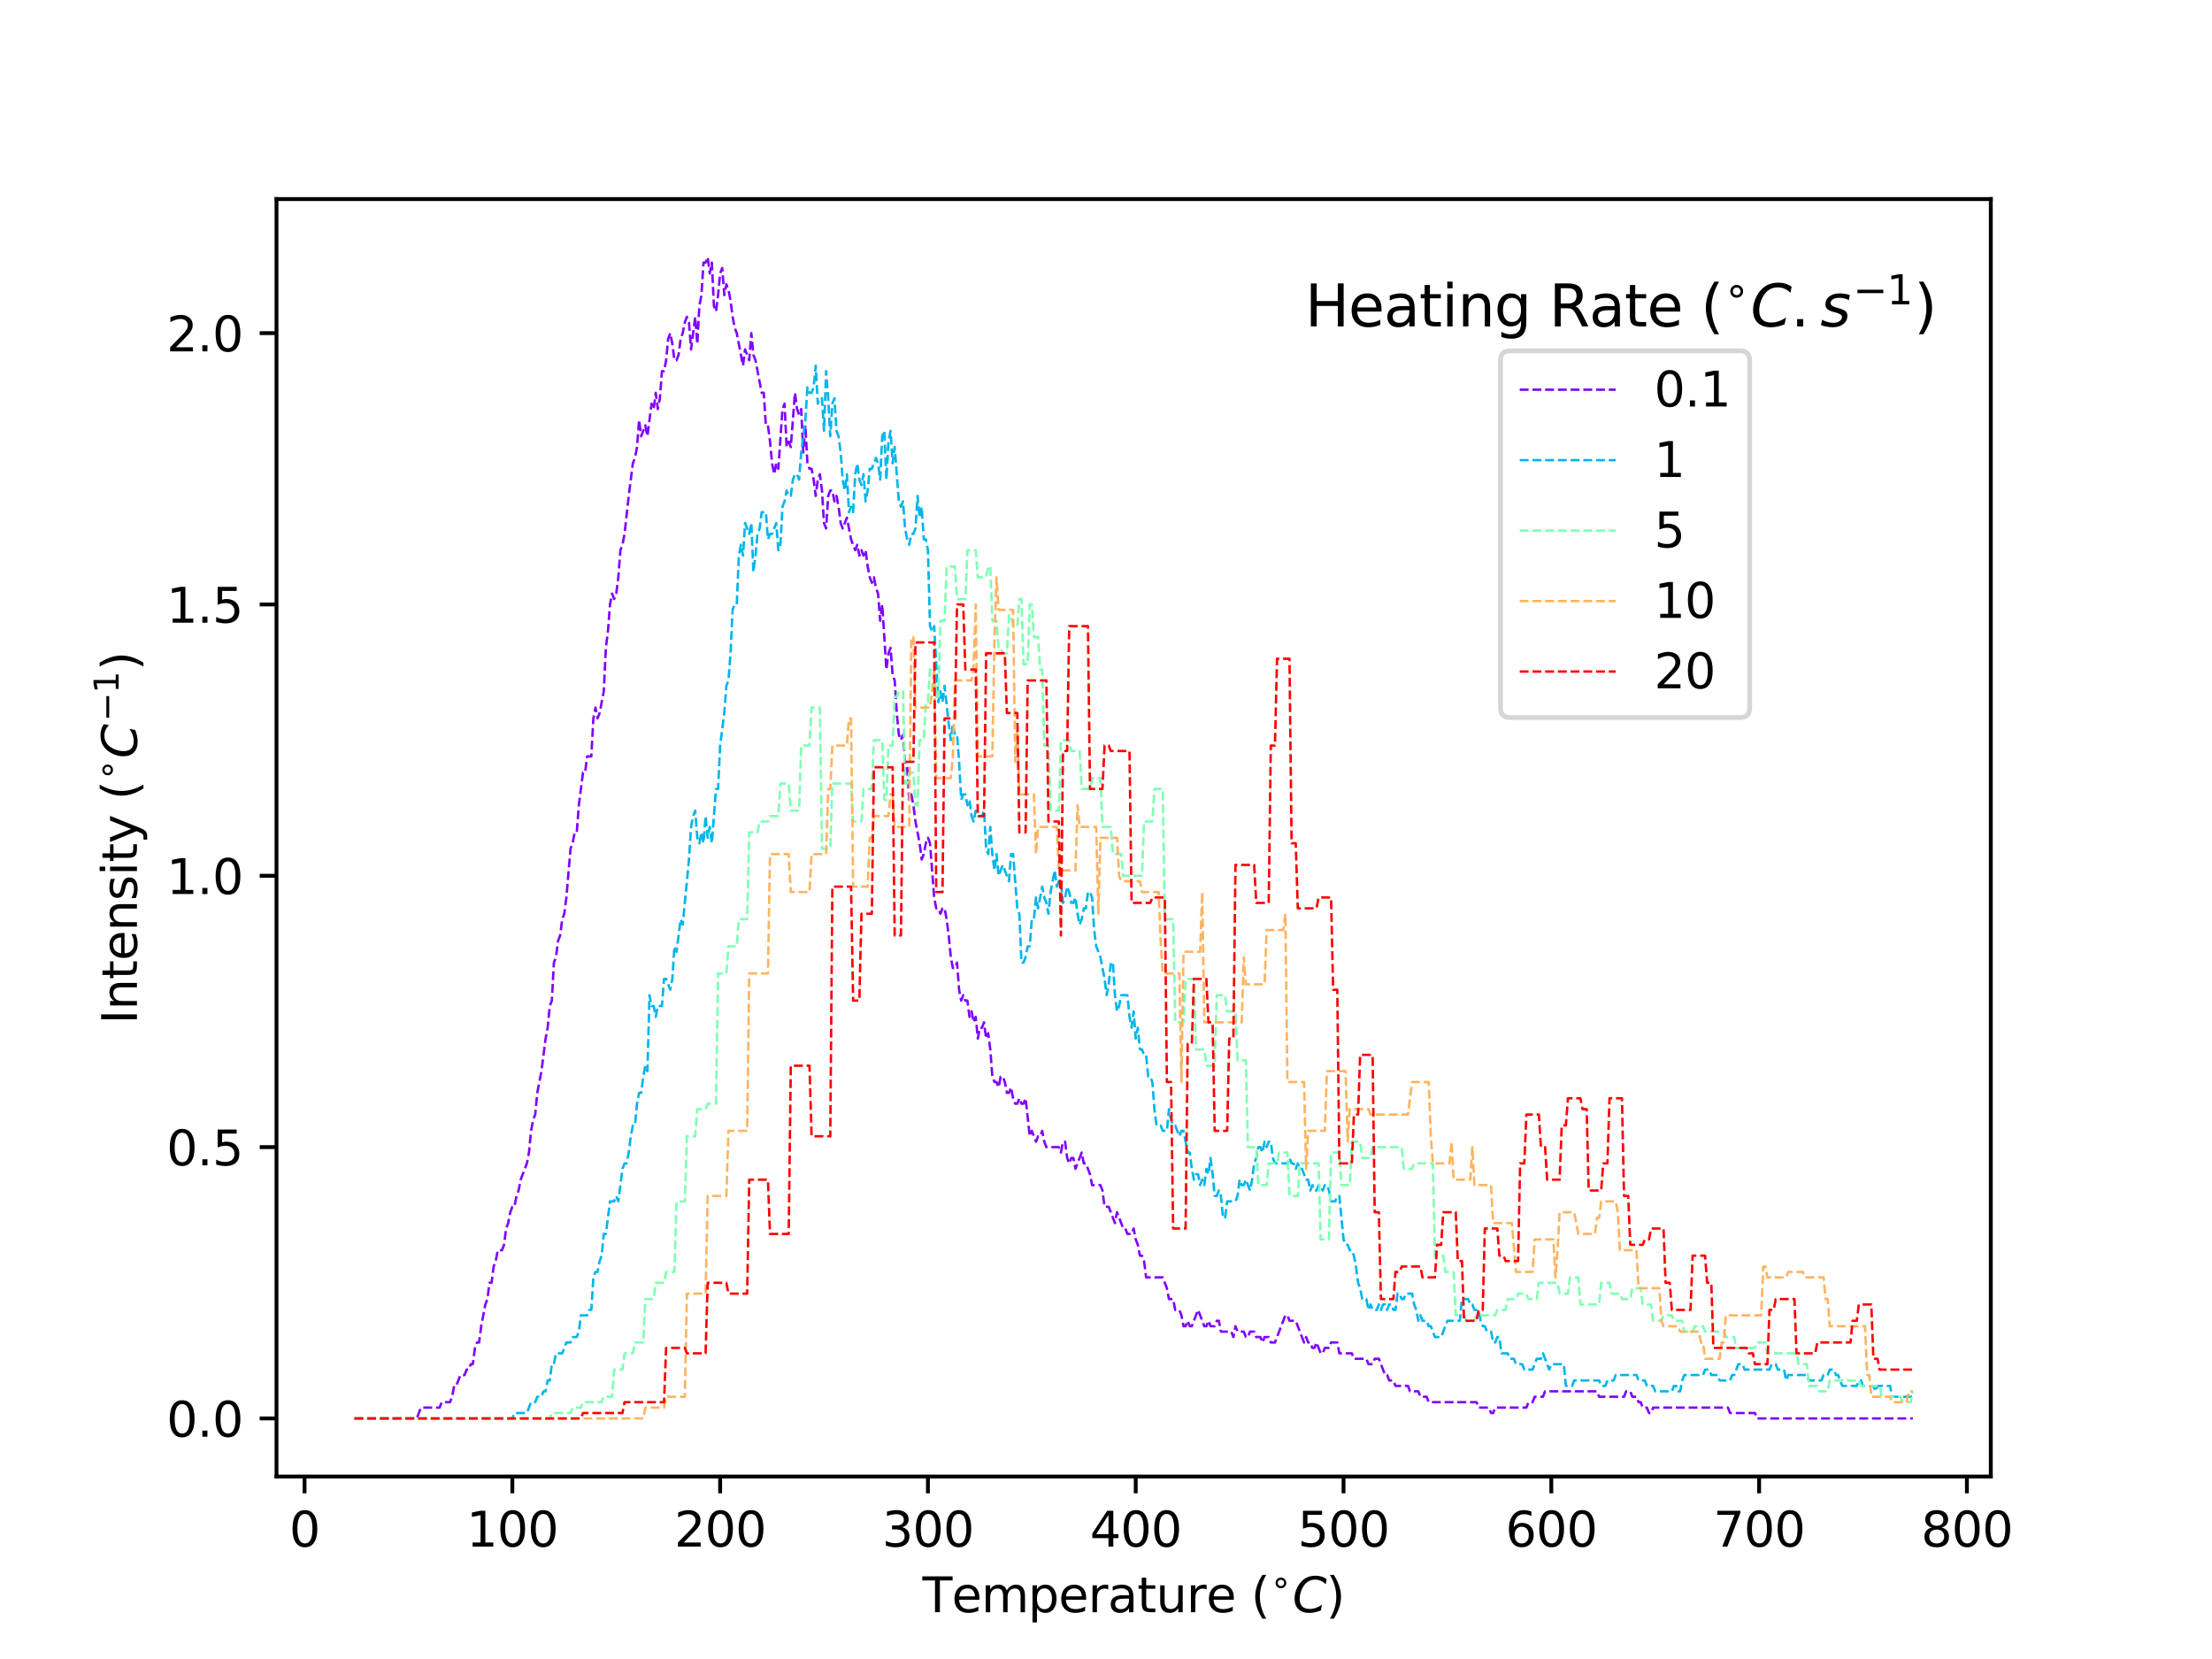 <?xml version="1.0" encoding="utf-8" standalone="no"?>
<!DOCTYPE svg PUBLIC "-//W3C//DTD SVG 1.1//EN"
  "http://www.w3.org/Graphics/SVG/1.1/DTD/svg11.dtd">
<svg xmlns:xlink="http://www.w3.org/1999/xlink" width="460.8pt" height="345.6pt" viewBox="0 0 460.8 345.6" xmlns="http://www.w3.org/2000/svg" version="1.1">
 <defs>
  <style type="text/css">*{stroke-linejoin: round; stroke-linecap: butt}</style>
 </defs>
 <g id="figure_1">
  <g id="patch_1">
   <path d="M 0 345.6 
L 460.8 345.6 
L 460.8 0 
L 0 0 
z
" style="fill: #ffffff"/>
  </g>
  <g id="axes_1">
   <g id="patch_2">
    <path d="M 57.6 307.584 
L 414.72 307.584 
L 414.72 41.472 
L 57.6 41.472 
z
" style="fill: #ffffff"/>
   </g>
   <g id="matplotlib.axis_1">
    <g id="xtick_1">
     <g id="line2d_1">
      <defs>
       <path id="maebf27dfcd" d="M 0 0 
L 0 3.5 
" style="stroke: #000000; stroke-width: 0.8"/>
      </defs>
      <g>
       <use xlink:href="#maebf27dfcd" x="63.444" y="307.584" style="stroke: #000000; stroke-width: 0.8"/>
      </g>
     </g>
     <g id="text_1">
      <!-- 0 -->
      <g transform="translate(60.263 322.182) scale(0.1 -0.1)">
       <defs>
        <path id="DejaVuSans-30" d="M 2034 4250 
Q 1547 4250 1301 3770 
Q 1056 3291 1056 2328 
Q 1056 1369 1301 889 
Q 1547 409 2034 409 
Q 2525 409 2770 889 
Q 3016 1369 3016 2328 
Q 3016 3291 2770 3770 
Q 2525 4250 2034 4250 
z
M 2034 4750 
Q 2819 4750 3233 4129 
Q 3647 3509 3647 2328 
Q 3647 1150 3233 529 
Q 2819 -91 2034 -91 
Q 1250 -91 836 529 
Q 422 1150 422 2328 
Q 422 3509 836 4129 
Q 1250 4750 2034 4750 
z
" transform="scale(0.016)"/>
       </defs>
       <use xlink:href="#DejaVuSans-30"/>
      </g>
     </g>
    </g>
    <g id="xtick_2">
     <g id="line2d_2">
      <g>
       <use xlink:href="#maebf27dfcd" x="106.731" y="307.584" style="stroke: #000000; stroke-width: 0.8"/>
      </g>
     </g>
     <g id="text_2">
      <!-- 100 -->
      <g transform="translate(97.187 322.182) scale(0.1 -0.1)">
       <defs>
        <path id="DejaVuSans-31" d="M 794 531 
L 1825 531 
L 1825 4091 
L 703 3866 
L 703 4441 
L 1819 4666 
L 2450 4666 
L 2450 531 
L 3481 531 
L 3481 0 
L 794 0 
L 794 531 
z
" transform="scale(0.016)"/>
       </defs>
       <use xlink:href="#DejaVuSans-31"/>
       <use xlink:href="#DejaVuSans-30" transform="translate(63.623 0)"/>
       <use xlink:href="#DejaVuSans-30" transform="translate(127.246 0)"/>
      </g>
     </g>
    </g>
    <g id="xtick_3">
     <g id="line2d_3">
      <g>
       <use xlink:href="#maebf27dfcd" x="150.018" y="307.584" style="stroke: #000000; stroke-width: 0.8"/>
      </g>
     </g>
     <g id="text_3">
      <!-- 200 -->
      <g transform="translate(140.475 322.182) scale(0.1 -0.1)">
       <defs>
        <path id="DejaVuSans-32" d="M 1228 531 
L 3431 531 
L 3431 0 
L 469 0 
L 469 531 
Q 828 903 1448 1529 
Q 2069 2156 2228 2338 
Q 2531 2678 2651 2914 
Q 2772 3150 2772 3378 
Q 2772 3750 2511 3984 
Q 2250 4219 1831 4219 
Q 1534 4219 1204 4116 
Q 875 4013 500 3803 
L 500 4441 
Q 881 4594 1212 4672 
Q 1544 4750 1819 4750 
Q 2544 4750 2975 4387 
Q 3406 4025 3406 3419 
Q 3406 3131 3298 2873 
Q 3191 2616 2906 2266 
Q 2828 2175 2409 1742 
Q 1991 1309 1228 531 
z
" transform="scale(0.016)"/>
       </defs>
       <use xlink:href="#DejaVuSans-32"/>
       <use xlink:href="#DejaVuSans-30" transform="translate(63.623 0)"/>
       <use xlink:href="#DejaVuSans-30" transform="translate(127.246 0)"/>
      </g>
     </g>
    </g>
    <g id="xtick_4">
     <g id="line2d_4">
      <g>
       <use xlink:href="#maebf27dfcd" x="193.306" y="307.584" style="stroke: #000000; stroke-width: 0.8"/>
      </g>
     </g>
     <g id="text_4">
      <!-- 300 -->
      <g transform="translate(183.762 322.182) scale(0.1 -0.1)">
       <defs>
        <path id="DejaVuSans-33" d="M 2597 2516 
Q 3050 2419 3304 2112 
Q 3559 1806 3559 1356 
Q 3559 666 3084 287 
Q 2609 -91 1734 -91 
Q 1441 -91 1130 -33 
Q 819 25 488 141 
L 488 750 
Q 750 597 1062 519 
Q 1375 441 1716 441 
Q 2309 441 2620 675 
Q 2931 909 2931 1356 
Q 2931 1769 2642 2001 
Q 2353 2234 1838 2234 
L 1294 2234 
L 1294 2753 
L 1863 2753 
Q 2328 2753 2575 2939 
Q 2822 3125 2822 3475 
Q 2822 3834 2567 4026 
Q 2313 4219 1838 4219 
Q 1578 4219 1281 4162 
Q 984 4106 628 3988 
L 628 4550 
Q 988 4650 1302 4700 
Q 1616 4750 1894 4750 
Q 2613 4750 3031 4423 
Q 3450 4097 3450 3541 
Q 3450 3153 3228 2886 
Q 3006 2619 2597 2516 
z
" transform="scale(0.016)"/>
       </defs>
       <use xlink:href="#DejaVuSans-33"/>
       <use xlink:href="#DejaVuSans-30" transform="translate(63.623 0)"/>
       <use xlink:href="#DejaVuSans-30" transform="translate(127.246 0)"/>
      </g>
     </g>
    </g>
    <g id="xtick_5">
     <g id="line2d_5">
      <g>
       <use xlink:href="#maebf27dfcd" x="236.593" y="307.584" style="stroke: #000000; stroke-width: 0.8"/>
      </g>
     </g>
     <g id="text_5">
      <!-- 400 -->
      <g transform="translate(227.049 322.182) scale(0.1 -0.1)">
       <defs>
        <path id="DejaVuSans-34" d="M 2419 4116 
L 825 1625 
L 2419 1625 
L 2419 4116 
z
M 2253 4666 
L 3047 4666 
L 3047 1625 
L 3713 1625 
L 3713 1100 
L 3047 1100 
L 3047 0 
L 2419 0 
L 2419 1100 
L 313 1100 
L 313 1709 
L 2253 4666 
z
" transform="scale(0.016)"/>
       </defs>
       <use xlink:href="#DejaVuSans-34"/>
       <use xlink:href="#DejaVuSans-30" transform="translate(63.623 0)"/>
       <use xlink:href="#DejaVuSans-30" transform="translate(127.246 0)"/>
      </g>
     </g>
    </g>
    <g id="xtick_6">
     <g id="line2d_6">
      <g>
       <use xlink:href="#maebf27dfcd" x="279.88" y="307.584" style="stroke: #000000; stroke-width: 0.8"/>
      </g>
     </g>
     <g id="text_6">
      <!-- 500 -->
      <g transform="translate(270.336 322.182) scale(0.1 -0.1)">
       <defs>
        <path id="DejaVuSans-35" d="M 691 4666 
L 3169 4666 
L 3169 4134 
L 1269 4134 
L 1269 2991 
Q 1406 3038 1543 3061 
Q 1681 3084 1819 3084 
Q 2600 3084 3056 2656 
Q 3513 2228 3513 1497 
Q 3513 744 3044 326 
Q 2575 -91 1722 -91 
Q 1428 -91 1123 -41 
Q 819 9 494 109 
L 494 744 
Q 775 591 1075 516 
Q 1375 441 1709 441 
Q 2250 441 2565 725 
Q 2881 1009 2881 1497 
Q 2881 1984 2565 2268 
Q 2250 2553 1709 2553 
Q 1456 2553 1204 2497 
Q 953 2441 691 2322 
L 691 4666 
z
" transform="scale(0.016)"/>
       </defs>
       <use xlink:href="#DejaVuSans-35"/>
       <use xlink:href="#DejaVuSans-30" transform="translate(63.623 0)"/>
       <use xlink:href="#DejaVuSans-30" transform="translate(127.246 0)"/>
      </g>
     </g>
    </g>
    <g id="xtick_7">
     <g id="line2d_7">
      <g>
       <use xlink:href="#maebf27dfcd" x="323.167" y="307.584" style="stroke: #000000; stroke-width: 0.8"/>
      </g>
     </g>
     <g id="text_7">
      <!-- 600 -->
      <g transform="translate(313.624 322.182) scale(0.1 -0.1)">
       <defs>
        <path id="DejaVuSans-36" d="M 2113 2584 
Q 1688 2584 1439 2293 
Q 1191 2003 1191 1497 
Q 1191 994 1439 701 
Q 1688 409 2113 409 
Q 2538 409 2786 701 
Q 3034 994 3034 1497 
Q 3034 2003 2786 2293 
Q 2538 2584 2113 2584 
z
M 3366 4563 
L 3366 3988 
Q 3128 4100 2886 4159 
Q 2644 4219 2406 4219 
Q 1781 4219 1451 3797 
Q 1122 3375 1075 2522 
Q 1259 2794 1537 2939 
Q 1816 3084 2150 3084 
Q 2853 3084 3261 2657 
Q 3669 2231 3669 1497 
Q 3669 778 3244 343 
Q 2819 -91 2113 -91 
Q 1303 -91 875 529 
Q 447 1150 447 2328 
Q 447 3434 972 4092 
Q 1497 4750 2381 4750 
Q 2619 4750 2861 4703 
Q 3103 4656 3366 4563 
z
" transform="scale(0.016)"/>
       </defs>
       <use xlink:href="#DejaVuSans-36"/>
       <use xlink:href="#DejaVuSans-30" transform="translate(63.623 0)"/>
       <use xlink:href="#DejaVuSans-30" transform="translate(127.246 0)"/>
      </g>
     </g>
    </g>
    <g id="xtick_8">
     <g id="line2d_8">
      <g>
       <use xlink:href="#maebf27dfcd" x="366.455" y="307.584" style="stroke: #000000; stroke-width: 0.8"/>
      </g>
     </g>
     <g id="text_8">
      <!-- 700 -->
      <g transform="translate(356.911 322.182) scale(0.1 -0.1)">
       <defs>
        <path id="DejaVuSans-37" d="M 525 4666 
L 3525 4666 
L 3525 4397 
L 1831 0 
L 1172 0 
L 2766 4134 
L 525 4134 
L 525 4666 
z
" transform="scale(0.016)"/>
       </defs>
       <use xlink:href="#DejaVuSans-37"/>
       <use xlink:href="#DejaVuSans-30" transform="translate(63.623 0)"/>
       <use xlink:href="#DejaVuSans-30" transform="translate(127.246 0)"/>
      </g>
     </g>
    </g>
    <g id="xtick_9">
     <g id="line2d_9">
      <g>
       <use xlink:href="#maebf27dfcd" x="409.742" y="307.584" style="stroke: #000000; stroke-width: 0.8"/>
      </g>
     </g>
     <g id="text_9">
      <!-- 800 -->
      <g transform="translate(400.198 322.182) scale(0.1 -0.1)">
       <defs>
        <path id="DejaVuSans-38" d="M 2034 2216 
Q 1584 2216 1326 1975 
Q 1069 1734 1069 1313 
Q 1069 891 1326 650 
Q 1584 409 2034 409 
Q 2484 409 2743 651 
Q 3003 894 3003 1313 
Q 3003 1734 2745 1975 
Q 2488 2216 2034 2216 
z
M 1403 2484 
Q 997 2584 770 2862 
Q 544 3141 544 3541 
Q 544 4100 942 4425 
Q 1341 4750 2034 4750 
Q 2731 4750 3128 4425 
Q 3525 4100 3525 3541 
Q 3525 3141 3298 2862 
Q 3072 2584 2669 2484 
Q 3125 2378 3379 2068 
Q 3634 1759 3634 1313 
Q 3634 634 3220 271 
Q 2806 -91 2034 -91 
Q 1263 -91 848 271 
Q 434 634 434 1313 
Q 434 1759 690 2068 
Q 947 2378 1403 2484 
z
M 1172 3481 
Q 1172 3119 1398 2916 
Q 1625 2713 2034 2713 
Q 2441 2713 2670 2916 
Q 2900 3119 2900 3481 
Q 2900 3844 2670 4047 
Q 2441 4250 2034 4250 
Q 1625 4250 1398 4047 
Q 1172 3844 1172 3481 
z
" transform="scale(0.016)"/>
       </defs>
       <use xlink:href="#DejaVuSans-38"/>
       <use xlink:href="#DejaVuSans-30" transform="translate(63.623 0)"/>
       <use xlink:href="#DejaVuSans-30" transform="translate(127.246 0)"/>
      </g>
     </g>
    </g>
    <g id="text_10">
     <!-- Temperature ($^{\circ}C$) -->
     <g transform="translate(192.16 335.862) scale(0.1 -0.1)">
      <defs>
       <path id="DejaVuSans-54" d="M -19 4666 
L 3928 4666 
L 3928 4134 
L 2272 4134 
L 2272 0 
L 1638 0 
L 1638 4134 
L -19 4134 
L -19 4666 
z
" transform="scale(0.016)"/>
       <path id="DejaVuSans-65" d="M 3597 1894 
L 3597 1613 
L 953 1613 
Q 991 1019 1311 708 
Q 1631 397 2203 397 
Q 2534 397 2845 478 
Q 3156 559 3463 722 
L 3463 178 
Q 3153 47 2828 -22 
Q 2503 -91 2169 -91 
Q 1331 -91 842 396 
Q 353 884 353 1716 
Q 353 2575 817 3079 
Q 1281 3584 2069 3584 
Q 2775 3584 3186 3129 
Q 3597 2675 3597 1894 
z
M 3022 2063 
Q 3016 2534 2758 2815 
Q 2500 3097 2075 3097 
Q 1594 3097 1305 2825 
Q 1016 2553 972 2059 
L 3022 2063 
z
" transform="scale(0.016)"/>
       <path id="DejaVuSans-6d" d="M 3328 2828 
Q 3544 3216 3844 3400 
Q 4144 3584 4550 3584 
Q 5097 3584 5394 3201 
Q 5691 2819 5691 2113 
L 5691 0 
L 5113 0 
L 5113 2094 
Q 5113 2597 4934 2840 
Q 4756 3084 4391 3084 
Q 3944 3084 3684 2787 
Q 3425 2491 3425 1978 
L 3425 0 
L 2847 0 
L 2847 2094 
Q 2847 2600 2669 2842 
Q 2491 3084 2119 3084 
Q 1678 3084 1418 2786 
Q 1159 2488 1159 1978 
L 1159 0 
L 581 0 
L 581 3500 
L 1159 3500 
L 1159 2956 
Q 1356 3278 1631 3431 
Q 1906 3584 2284 3584 
Q 2666 3584 2933 3390 
Q 3200 3197 3328 2828 
z
" transform="scale(0.016)"/>
       <path id="DejaVuSans-70" d="M 1159 525 
L 1159 -1331 
L 581 -1331 
L 581 3500 
L 1159 3500 
L 1159 2969 
Q 1341 3281 1617 3432 
Q 1894 3584 2278 3584 
Q 2916 3584 3314 3078 
Q 3713 2572 3713 1747 
Q 3713 922 3314 415 
Q 2916 -91 2278 -91 
Q 1894 -91 1617 61 
Q 1341 213 1159 525 
z
M 3116 1747 
Q 3116 2381 2855 2742 
Q 2594 3103 2138 3103 
Q 1681 3103 1420 2742 
Q 1159 2381 1159 1747 
Q 1159 1113 1420 752 
Q 1681 391 2138 391 
Q 2594 391 2855 752 
Q 3116 1113 3116 1747 
z
" transform="scale(0.016)"/>
       <path id="DejaVuSans-72" d="M 2631 2963 
Q 2534 3019 2420 3045 
Q 2306 3072 2169 3072 
Q 1681 3072 1420 2755 
Q 1159 2438 1159 1844 
L 1159 0 
L 581 0 
L 581 3500 
L 1159 3500 
L 1159 2956 
Q 1341 3275 1631 3429 
Q 1922 3584 2338 3584 
Q 2397 3584 2469 3576 
Q 2541 3569 2628 3553 
L 2631 2963 
z
" transform="scale(0.016)"/>
       <path id="DejaVuSans-61" d="M 2194 1759 
Q 1497 1759 1228 1600 
Q 959 1441 959 1056 
Q 959 750 1161 570 
Q 1363 391 1709 391 
Q 2188 391 2477 730 
Q 2766 1069 2766 1631 
L 2766 1759 
L 2194 1759 
z
M 3341 1997 
L 3341 0 
L 2766 0 
L 2766 531 
Q 2569 213 2275 61 
Q 1981 -91 1556 -91 
Q 1019 -91 701 211 
Q 384 513 384 1019 
Q 384 1609 779 1909 
Q 1175 2209 1959 2209 
L 2766 2209 
L 2766 2266 
Q 2766 2663 2505 2880 
Q 2244 3097 1772 3097 
Q 1472 3097 1187 3025 
Q 903 2953 641 2809 
L 641 3341 
Q 956 3463 1253 3523 
Q 1550 3584 1831 3584 
Q 2591 3584 2966 3190 
Q 3341 2797 3341 1997 
z
" transform="scale(0.016)"/>
       <path id="DejaVuSans-74" d="M 1172 4494 
L 1172 3500 
L 2356 3500 
L 2356 3053 
L 1172 3053 
L 1172 1153 
Q 1172 725 1289 603 
Q 1406 481 1766 481 
L 2356 481 
L 2356 0 
L 1766 0 
Q 1100 0 847 248 
Q 594 497 594 1153 
L 594 3053 
L 172 3053 
L 172 3500 
L 594 3500 
L 594 4494 
L 1172 4494 
z
" transform="scale(0.016)"/>
       <path id="DejaVuSans-75" d="M 544 1381 
L 544 3500 
L 1119 3500 
L 1119 1403 
Q 1119 906 1312 657 
Q 1506 409 1894 409 
Q 2359 409 2629 706 
Q 2900 1003 2900 1516 
L 2900 3500 
L 3475 3500 
L 3475 0 
L 2900 0 
L 2900 538 
Q 2691 219 2414 64 
Q 2138 -91 1772 -91 
Q 1169 -91 856 284 
Q 544 659 544 1381 
z
M 1991 3584 
L 1991 3584 
z
" transform="scale(0.016)"/>
       <path id="DejaVuSans-20" transform="scale(0.016)"/>
       <path id="DejaVuSans-28" d="M 1984 4856 
Q 1566 4138 1362 3434 
Q 1159 2731 1159 2009 
Q 1159 1288 1364 580 
Q 1569 -128 1984 -844 
L 1484 -844 
Q 1016 -109 783 600 
Q 550 1309 550 2009 
Q 550 2706 781 3412 
Q 1013 4119 1484 4856 
L 1984 4856 
z
" transform="scale(0.016)"/>
       <path id="DejaVuSans-2218" d="M 2000 2619 
Q 1750 2619 1578 2445 
Q 1406 2272 1406 2022 
Q 1406 1775 1578 1605 
Q 1750 1435 2000 1435 
Q 2250 1435 2422 1605 
Q 2594 1775 2594 2022 
Q 2594 2269 2420 2444 
Q 2247 2619 2000 2619 
z
M 2000 3022 
Q 2200 3022 2384 2945 
Q 2569 2869 2703 2725 
Q 2847 2585 2919 2406 
Q 2991 2228 2991 2022 
Q 2991 1610 2702 1324 
Q 2413 1038 1994 1038 
Q 1572 1038 1290 1319 
Q 1009 1600 1009 2022 
Q 1009 2441 1296 2731 
Q 1584 3022 2000 3022 
z
" transform="scale(0.016)"/>
       <path id="DejaVuSans-Oblique-43" d="M 4447 4306 
L 4319 3641 
Q 4019 3944 3683 4091 
Q 3347 4238 2956 4238 
Q 2422 4238 2017 3981 
Q 1613 3725 1319 3200 
Q 1131 2863 1032 2486 
Q 934 2109 934 1728 
Q 934 1091 1264 756 
Q 1594 422 2222 422 
Q 2656 422 3056 561 
Q 3456 700 3834 978 
L 3688 231 
Q 3316 72 2936 -9 
Q 2556 -91 2175 -91 
Q 1278 -91 773 396 
Q 269 884 269 1753 
Q 269 2309 461 2846 
Q 653 3384 1013 3828 
Q 1394 4300 1883 4525 
Q 2372 4750 3022 4750 
Q 3422 4750 3780 4639 
Q 4138 4528 4447 4306 
z
" transform="scale(0.016)"/>
       <path id="DejaVuSans-29" d="M 513 4856 
L 1013 4856 
Q 1481 4119 1714 3412 
Q 1947 2706 1947 2009 
Q 1947 1309 1714 600 
Q 1481 -109 1013 -844 
L 513 -844 
Q 928 -128 1133 580 
Q 1338 1288 1338 2009 
Q 1338 2731 1133 3434 
Q 928 4138 513 4856 
z
" transform="scale(0.016)"/>
      </defs>
      <use xlink:href="#DejaVuSans-54" transform="translate(0 0.125)"/>
      <use xlink:href="#DejaVuSans-65" transform="translate(61.084 0.125)"/>
      <use xlink:href="#DejaVuSans-6d" transform="translate(122.607 0.125)"/>
      <use xlink:href="#DejaVuSans-70" transform="translate(220.02 0.125)"/>
      <use xlink:href="#DejaVuSans-65" transform="translate(283.496 0.125)"/>
      <use xlink:href="#DejaVuSans-72" transform="translate(345.02 0.125)"/>
      <use xlink:href="#DejaVuSans-61" transform="translate(386.133 0.125)"/>
      <use xlink:href="#DejaVuSans-74" transform="translate(447.412 0.125)"/>
      <use xlink:href="#DejaVuSans-75" transform="translate(486.621 0.125)"/>
      <use xlink:href="#DejaVuSans-72" transform="translate(550 0.125)"/>
      <use xlink:href="#DejaVuSans-65" transform="translate(591.113 0.125)"/>
      <use xlink:href="#DejaVuSans-20" transform="translate(652.637 0.125)"/>
      <use xlink:href="#DejaVuSans-28" transform="translate(684.424 0.125)"/>
      <use xlink:href="#DejaVuSans-2218" transform="translate(724.395 38.406) scale(0.7)"/>
      <use xlink:href="#DejaVuSans-Oblique-43" transform="translate(770.947 0.125)"/>
      <use xlink:href="#DejaVuSans-29" transform="translate(840.771 0.125)"/>
     </g>
    </g>
   </g>
   <g id="matplotlib.axis_2">
    <g id="ytick_1">
     <g id="line2d_10">
      <defs>
       <path id="m8309821d5f" d="M 0 0 
L -3.5 0 
" style="stroke: #000000; stroke-width: 0.8"/>
      </defs>
      <g>
       <use xlink:href="#m8309821d5f" x="57.6" y="295.488" style="stroke: #000000; stroke-width: 0.8"/>
      </g>
     </g>
     <g id="text_11">
      <!-- 0.0 -->
      <g transform="translate(34.697 299.287) scale(0.1 -0.1)">
       <defs>
        <path id="DejaVuSans-2e" d="M 684 794 
L 1344 794 
L 1344 0 
L 684 0 
L 684 794 
z
" transform="scale(0.016)"/>
       </defs>
       <use xlink:href="#DejaVuSans-30"/>
       <use xlink:href="#DejaVuSans-2e" transform="translate(63.623 0)"/>
       <use xlink:href="#DejaVuSans-30" transform="translate(95.41 0)"/>
      </g>
     </g>
    </g>
    <g id="ytick_2">
     <g id="line2d_11">
      <g>
       <use xlink:href="#m8309821d5f" x="57.6" y="238.965" style="stroke: #000000; stroke-width: 0.8"/>
      </g>
     </g>
     <g id="text_12">
      <!-- 0.5 -->
      <g transform="translate(34.697 242.764) scale(0.1 -0.1)">
       <use xlink:href="#DejaVuSans-30"/>
       <use xlink:href="#DejaVuSans-2e" transform="translate(63.623 0)"/>
       <use xlink:href="#DejaVuSans-35" transform="translate(95.41 0)"/>
      </g>
     </g>
    </g>
    <g id="ytick_3">
     <g id="line2d_12">
      <g>
       <use xlink:href="#m8309821d5f" x="57.6" y="182.441" style="stroke: #000000; stroke-width: 0.8"/>
      </g>
     </g>
     <g id="text_13">
      <!-- 1.0 -->
      <g transform="translate(34.697 186.24) scale(0.1 -0.1)">
       <use xlink:href="#DejaVuSans-31"/>
       <use xlink:href="#DejaVuSans-2e" transform="translate(63.623 0)"/>
       <use xlink:href="#DejaVuSans-30" transform="translate(95.41 0)"/>
      </g>
     </g>
    </g>
    <g id="ytick_4">
     <g id="line2d_13">
      <g>
       <use xlink:href="#m8309821d5f" x="57.6" y="125.918" style="stroke: #000000; stroke-width: 0.8"/>
      </g>
     </g>
     <g id="text_14">
      <!-- 1.5 -->
      <g transform="translate(34.697 129.717) scale(0.1 -0.1)">
       <use xlink:href="#DejaVuSans-31"/>
       <use xlink:href="#DejaVuSans-2e" transform="translate(63.623 0)"/>
       <use xlink:href="#DejaVuSans-35" transform="translate(95.41 0)"/>
      </g>
     </g>
    </g>
    <g id="ytick_5">
     <g id="line2d_14">
      <g>
       <use xlink:href="#m8309821d5f" x="57.6" y="69.395" style="stroke: #000000; stroke-width: 0.8"/>
      </g>
     </g>
     <g id="text_15">
      <!-- 2.0 -->
      <g transform="translate(34.697 73.194) scale(0.1 -0.1)">
       <use xlink:href="#DejaVuSans-32"/>
       <use xlink:href="#DejaVuSans-2e" transform="translate(63.623 0)"/>
       <use xlink:href="#DejaVuSans-30" transform="translate(95.41 0)"/>
      </g>
     </g>
    </g>
    <g id="text_16">
     <!-- Intensity ($^{\circ}C^{-1}$) -->
     <g transform="translate(28.597 213.328) rotate(-90) scale(0.1 -0.1)">
      <defs>
       <path id="DejaVuSans-49" d="M 628 4666 
L 1259 4666 
L 1259 0 
L 628 0 
L 628 4666 
z
" transform="scale(0.016)"/>
       <path id="DejaVuSans-6e" d="M 3513 2113 
L 3513 0 
L 2938 0 
L 2938 2094 
Q 2938 2591 2744 2837 
Q 2550 3084 2163 3084 
Q 1697 3084 1428 2787 
Q 1159 2491 1159 1978 
L 1159 0 
L 581 0 
L 581 3500 
L 1159 3500 
L 1159 2956 
Q 1366 3272 1645 3428 
Q 1925 3584 2291 3584 
Q 2894 3584 3203 3211 
Q 3513 2838 3513 2113 
z
" transform="scale(0.016)"/>
       <path id="DejaVuSans-73" d="M 2834 3397 
L 2834 2853 
Q 2591 2978 2328 3040 
Q 2066 3103 1784 3103 
Q 1356 3103 1142 2972 
Q 928 2841 928 2578 
Q 928 2378 1081 2264 
Q 1234 2150 1697 2047 
L 1894 2003 
Q 2506 1872 2764 1633 
Q 3022 1394 3022 966 
Q 3022 478 2636 193 
Q 2250 -91 1575 -91 
Q 1294 -91 989 -36 
Q 684 19 347 128 
L 347 722 
Q 666 556 975 473 
Q 1284 391 1588 391 
Q 1994 391 2212 530 
Q 2431 669 2431 922 
Q 2431 1156 2273 1281 
Q 2116 1406 1581 1522 
L 1381 1569 
Q 847 1681 609 1914 
Q 372 2147 372 2553 
Q 372 3047 722 3315 
Q 1072 3584 1716 3584 
Q 2034 3584 2315 3537 
Q 2597 3491 2834 3397 
z
" transform="scale(0.016)"/>
       <path id="DejaVuSans-69" d="M 603 3500 
L 1178 3500 
L 1178 0 
L 603 0 
L 603 3500 
z
M 603 4863 
L 1178 4863 
L 1178 4134 
L 603 4134 
L 603 4863 
z
" transform="scale(0.016)"/>
       <path id="DejaVuSans-79" d="M 2059 -325 
Q 1816 -950 1584 -1140 
Q 1353 -1331 966 -1331 
L 506 -1331 
L 506 -850 
L 844 -850 
Q 1081 -850 1212 -737 
Q 1344 -625 1503 -206 
L 1606 56 
L 191 3500 
L 800 3500 
L 1894 763 
L 2988 3500 
L 3597 3500 
L 2059 -325 
z
" transform="scale(0.016)"/>
       <path id="DejaVuSans-2212" d="M 678 2272 
L 4684 2272 
L 4684 1741 
L 678 1741 
L 678 2272 
z
" transform="scale(0.016)"/>
      </defs>
      <use xlink:href="#DejaVuSans-49" transform="translate(0 0.684)"/>
      <use xlink:href="#DejaVuSans-6e" transform="translate(29.492 0.684)"/>
      <use xlink:href="#DejaVuSans-74" transform="translate(92.871 0.684)"/>
      <use xlink:href="#DejaVuSans-65" transform="translate(132.08 0.684)"/>
      <use xlink:href="#DejaVuSans-6e" transform="translate(193.604 0.684)"/>
      <use xlink:href="#DejaVuSans-73" transform="translate(256.982 0.684)"/>
      <use xlink:href="#DejaVuSans-69" transform="translate(309.082 0.684)"/>
      <use xlink:href="#DejaVuSans-74" transform="translate(336.865 0.684)"/>
      <use xlink:href="#DejaVuSans-79" transform="translate(376.074 0.684)"/>
      <use xlink:href="#DejaVuSans-20" transform="translate(435.254 0.684)"/>
      <use xlink:href="#DejaVuSans-28" transform="translate(467.041 0.684)"/>
      <use xlink:href="#DejaVuSans-2218" transform="translate(507.012 38.966) scale(0.7)"/>
      <use xlink:href="#DejaVuSans-Oblique-43" transform="translate(553.564 0.684)"/>
      <use xlink:href="#DejaVuSans-2212" transform="translate(630.589 38.966) scale(0.7)"/>
      <use xlink:href="#DejaVuSans-31" transform="translate(689.242 38.966) scale(0.7)"/>
      <use xlink:href="#DejaVuSans-29" transform="translate(736.512 0.684)"/>
     </g>
    </g>
   </g>
   <g id="line2d_15">
    <path d="M 73.833 295.488 
L 86.819 295.488 
L 87.685 293.227 
L 91.581 293.227 
L 92.013 292.097 
L 93.745 292.097 
L 94.178 290.966 
L 94.611 288.705 
L 95.043 288.705 
L 95.909 286.444 
L 96.775 286.444 
L 97.208 285.314 
L 97.641 285.314 
L 98.074 284.183 
L 98.506 284.183 
L 98.939 280.792 
L 99.372 279.661 
L 99.805 279.661 
L 100.238 276.27 
L 101.104 271.748 
L 101.537 270.618 
L 101.969 267.226 
L 102.402 267.226 
L 102.835 263.835 
L 103.268 262.704 
L 103.701 260.444 
L 104.567 260.444 
L 105 259.313 
L 105.432 255.922 
L 105.865 254.791 
L 106.298 252.53 
L 106.731 251.4 
L 107.164 251.4 
L 107.597 249.139 
L 108.03 248.008 
L 108.463 245.747 
L 109.761 242.356 
L 110.194 240.095 
L 110.627 235.573 
L 111.06 233.312 
L 111.493 232.182 
L 111.926 227.66 
L 112.791 223.138 
L 113.657 216.355 
L 114.09 214.094 
L 114.523 209.572 
L 114.956 208.442 
L 115.389 200.529 
L 115.821 199.398 
L 116.254 196.007 
L 116.687 194.876 
L 117.12 191.485 
L 117.553 190.355 
L 117.986 186.963 
L 118.851 176.789 
L 119.284 175.658 
L 119.717 173.398 
L 120.15 173.398 
L 120.583 167.745 
L 121.449 160.962 
L 121.882 160.962 
L 122.314 157.571 
L 123.18 157.571 
L 123.613 149.658 
L 124.046 147.397 
L 124.479 149.658 
L 124.912 148.527 
L 125.777 144.005 
L 126.21 134.962 
L 126.643 131.57 
L 127.076 125.918 
L 127.509 123.657 
L 127.942 124.787 
L 128.375 123.657 
L 128.808 120.266 
L 129.24 114.613 
L 129.673 113.483 
L 130.106 111.222 
L 130.972 103.309 
L 131.838 96.526 
L 132.271 95.395 
L 132.703 93.134 
L 133.136 87.482 
L 133.569 90.873 
L 134.435 88.612 
L 134.868 90.873 
L 135.734 84.091 
L 136.166 85.221 
L 136.599 81.83 
L 137.032 85.221 
L 137.465 82.96 
L 137.898 77.308 
L 138.331 77.308 
L 138.764 75.047 
L 139.197 70.525 
L 139.629 69.395 
L 140.062 71.655 
L 140.495 75.047 
L 140.928 75.047 
L 141.361 73.916 
L 141.794 70.525 
L 142.227 69.395 
L 142.659 67.134 
L 143.092 66.003 
L 143.525 67.134 
L 143.958 72.786 
L 144.824 66.003 
L 145.257 71.655 
L 145.69 63.742 
L 146.122 61.481 
L 146.555 54.698 
L 146.988 54.698 
L 147.421 53.568 
L 147.854 56.959 
L 148.287 54.698 
L 148.72 63.742 
L 149.153 64.873 
L 149.585 61.481 
L 150.018 56.959 
L 150.451 55.829 
L 150.884 61.481 
L 151.317 59.22 
L 151.75 60.351 
L 152.183 62.612 
L 152.616 66.003 
L 153.048 68.264 
L 153.481 69.395 
L 154.78 76.177 
L 155.213 72.786 
L 156.079 75.047 
L 156.511 69.395 
L 156.944 73.916 
L 157.377 75.047 
L 158.676 81.83 
L 159.109 81.83 
L 159.542 88.612 
L 159.974 88.612 
L 160.407 92.004 
L 160.84 96.526 
L 161.273 98.787 
L 161.706 96.526 
L 162.139 97.656 
L 163.005 85.221 
L 163.437 84.091 
L 163.87 93.134 
L 164.303 92.004 
L 164.736 93.134 
L 165.602 81.83 
L 166.035 85.221 
L 166.467 86.352 
L 166.9 85.221 
L 167.333 94.265 
L 167.766 88.612 
L 168.199 96.526 
L 168.632 97.656 
L 169.065 97.656 
L 169.498 99.917 
L 169.93 103.309 
L 170.363 99.917 
L 170.796 98.787 
L 171.229 102.178 
L 171.662 108.961 
L 172.095 110.091 
L 172.528 103.309 
L 172.961 102.178 
L 173.393 102.178 
L 173.826 104.439 
L 174.259 103.309 
L 174.692 105.569 
L 175.125 108.961 
L 175.558 110.091 
L 176.424 107.83 
L 177.289 112.352 
L 178.155 114.613 
L 178.588 113.483 
L 179.021 115.744 
L 179.454 114.613 
L 179.887 115.744 
L 180.319 114.613 
L 180.752 118.005 
L 181.185 120.266 
L 181.618 121.396 
L 182.051 120.266 
L 182.484 122.527 
L 182.917 123.657 
L 183.35 129.309 
L 183.782 125.918 
L 184.648 139.484 
L 185.081 136.092 
L 185.514 134.962 
L 185.947 140.614 
L 186.38 141.744 
L 186.813 148.527 
L 187.245 153.049 
L 187.678 154.18 
L 188.111 153.049 
L 188.544 158.701 
L 188.977 159.832 
L 189.41 166.615 
L 189.843 165.484 
L 190.275 167.745 
L 190.708 171.137 
L 191.574 175.658 
L 192.007 179.05 
L 192.44 177.919 
L 192.873 175.658 
L 193.306 174.528 
L 193.738 175.658 
L 194.604 186.963 
L 195.037 189.224 
L 195.47 189.224 
L 195.903 190.355 
L 196.336 189.224 
L 196.769 189.224 
L 197.201 191.485 
L 197.634 194.876 
L 198.067 199.398 
L 198.5 201.659 
L 198.933 201.659 
L 199.366 200.529 
L 199.799 206.181 
L 200.232 208.442 
L 200.664 207.312 
L 201.097 208.442 
L 201.53 208.442 
L 201.963 211.833 
L 202.396 210.703 
L 202.829 212.964 
L 203.262 211.833 
L 203.695 216.355 
L 204.127 214.094 
L 204.56 214.094 
L 204.993 212.964 
L 205.426 216.355 
L 205.859 215.225 
L 206.292 218.616 
L 206.725 224.269 
L 207.158 225.399 
L 207.59 225.399 
L 208.023 226.529 
L 208.456 224.269 
L 208.889 224.269 
L 209.322 225.399 
L 209.755 227.66 
L 210.188 227.66 
L 210.621 226.529 
L 211.053 228.79 
L 211.486 229.921 
L 211.919 229.921 
L 212.352 228.79 
L 212.785 229.921 
L 213.218 229.921 
L 213.651 228.79 
L 214.516 236.704 
L 214.949 235.573 
L 215.815 237.834 
L 216.248 236.704 
L 216.681 236.704 
L 217.114 235.573 
L 217.546 237.834 
L 217.979 238.965 
L 220.577 238.965 
L 221.009 240.095 
L 221.442 237.834 
L 221.875 237.834 
L 222.308 241.226 
L 222.741 242.356 
L 223.174 241.226 
L 223.607 241.226 
L 224.04 243.487 
L 225.338 240.095 
L 225.771 242.356 
L 226.204 242.356 
L 227.07 244.617 
L 227.503 246.878 
L 229.234 246.878 
L 229.667 248.008 
L 230.1 251.4 
L 230.966 251.4 
L 232.264 254.791 
L 232.697 252.53 
L 233.996 255.922 
L 234.429 255.922 
L 234.861 257.052 
L 235.727 257.052 
L 236.16 255.922 
L 236.593 258.183 
L 237.026 259.313 
L 237.459 261.574 
L 237.891 261.574 
L 238.324 262.704 
L 238.757 266.096 
L 242.22 266.096 
L 243.086 268.357 
L 243.519 270.618 
L 244.385 270.618 
L 244.817 272.879 
L 245.683 272.879 
L 246.116 274.009 
L 246.549 276.27 
L 246.982 276.27 
L 247.415 275.14 
L 247.848 276.27 
L 248.28 276.27 
L 249.579 272.879 
L 250.878 276.27 
L 251.311 276.27 
L 251.743 275.14 
L 252.176 276.27 
L 253.042 276.27 
L 253.475 275.14 
L 253.908 275.14 
L 254.341 277.401 
L 256.505 277.401 
L 256.938 278.531 
L 257.371 276.27 
L 257.804 277.401 
L 259.102 277.401 
L 259.535 278.531 
L 259.968 278.531 
L 260.401 277.401 
L 261.267 277.401 
L 261.699 278.531 
L 262.565 278.531 
L 262.998 279.661 
L 263.431 278.531 
L 264.297 278.531 
L 264.73 279.661 
L 265.595 279.661 
L 267.76 274.009 
L 268.193 274.009 
L 268.625 275.14 
L 269.924 275.14 
L 271.656 279.661 
L 272.088 278.531 
L 272.521 279.661 
L 272.954 279.661 
L 273.387 280.792 
L 273.82 280.792 
L 274.253 279.661 
L 275.119 281.922 
L 275.551 281.922 
L 275.984 280.792 
L 276.85 280.792 
L 277.283 279.661 
L 278.582 279.661 
L 279.014 281.922 
L 281.612 281.922 
L 282.045 283.053 
L 284.642 283.053 
L 285.075 284.183 
L 285.94 284.183 
L 286.373 283.053 
L 287.239 283.053 
L 288.538 286.444 
L 288.97 286.444 
L 289.403 287.575 
L 290.269 287.575 
L 290.702 288.705 
L 293.299 288.705 
L 293.732 289.836 
L 295.464 289.836 
L 295.896 290.966 
L 297.195 290.966 
L 297.628 292.097 
L 307.584 292.097 
L 308.017 293.227 
L 310.181 293.227 
L 310.614 294.358 
L 311.047 294.358 
L 311.48 293.227 
L 317.973 293.227 
L 318.406 292.097 
L 319.272 292.097 
L 319.704 290.966 
L 321.436 290.966 
L 321.869 289.836 
L 332.691 289.836 
L 333.123 290.966 
L 338.318 290.966 
L 338.751 289.836 
L 339.617 289.836 
L 340.049 290.966 
L 340.915 290.966 
L 341.348 292.097 
L 341.781 292.097 
L 342.214 293.227 
L 343.08 293.227 
L 343.512 294.358 
L 343.945 294.358 
L 344.378 293.227 
L 359.962 293.227 
L 360.394 294.358 
L 365.589 294.358 
L 366.022 295.488 
L 398.487 295.488 
L 398.487 295.488 
" clip-path="url(#paba5eeae5a)" style="fill: none; stroke-dasharray: 1.85,0.8; stroke-dashoffset: 0; stroke: #8000ff; stroke-width: 0.5"/>
   </g>
   <g id="line2d_16">
    <path d="M 73.833 295.488 
L 106.731 295.488 
L 107.164 294.358 
L 109.761 294.358 
L 110.627 292.097 
L 111.493 292.097 
L 111.926 290.966 
L 112.791 290.966 
L 113.224 289.836 
L 113.657 289.836 
L 114.09 287.575 
L 114.523 287.575 
L 114.956 284.183 
L 115.389 284.183 
L 115.821 281.922 
L 117.12 281.922 
L 117.986 279.661 
L 118.851 279.661 
L 119.284 278.531 
L 120.15 278.531 
L 120.583 277.401 
L 121.016 274.009 
L 122.314 274.009 
L 122.747 272.879 
L 123.18 272.879 
L 123.613 266.096 
L 124.046 264.965 
L 124.479 264.965 
L 124.912 262.704 
L 125.345 261.574 
L 125.777 257.052 
L 126.21 257.052 
L 127.076 250.269 
L 127.942 250.269 
L 128.375 249.139 
L 128.808 250.269 
L 129.673 243.487 
L 130.106 242.356 
L 130.539 242.356 
L 130.972 240.095 
L 131.405 236.704 
L 131.838 234.443 
L 132.271 234.443 
L 132.703 229.921 
L 133.136 227.66 
L 133.569 227.66 
L 134.002 224.269 
L 134.435 222.008 
L 134.868 223.138 
L 135.301 207.312 
L 135.734 209.572 
L 136.166 209.572 
L 136.599 211.833 
L 137.032 209.572 
L 137.898 209.572 
L 138.331 203.92 
L 138.764 203.92 
L 139.629 206.181 
L 140.062 203.92 
L 140.495 197.137 
L 140.928 198.268 
L 141.794 191.485 
L 142.227 192.615 
L 143.525 179.05 
L 143.958 172.267 
L 144.391 170.006 
L 144.824 168.876 
L 145.257 174.528 
L 145.69 175.658 
L 146.122 173.398 
L 146.555 175.658 
L 146.988 170.006 
L 147.421 174.528 
L 147.854 172.267 
L 148.287 175.658 
L 149.153 164.354 
L 149.585 164.354 
L 150.018 155.31 
L 150.884 148.527 
L 151.317 142.875 
L 151.75 141.744 
L 152.183 136.092 
L 152.616 127.048 
L 153.048 125.918 
L 153.481 125.918 
L 153.914 115.744 
L 154.347 113.483 
L 154.78 115.744 
L 155.213 108.961 
L 156.079 111.222 
L 156.511 108.961 
L 156.944 119.135 
L 157.377 115.744 
L 157.81 111.222 
L 158.243 110.091 
L 158.676 106.7 
L 159.542 106.7 
L 159.974 112.352 
L 160.407 111.222 
L 160.84 111.222 
L 161.706 108.961 
L 162.139 114.613 
L 162.572 113.483 
L 163.005 105.569 
L 163.437 104.439 
L 163.87 102.178 
L 164.303 103.309 
L 164.736 103.309 
L 165.169 99.917 
L 165.602 98.787 
L 166.035 98.787 
L 166.467 99.917 
L 166.9 94.265 
L 167.766 87.482 
L 168.199 80.699 
L 168.632 81.83 
L 169.065 81.83 
L 169.498 80.699 
L 169.93 76.177 
L 170.363 84.091 
L 170.796 82.96 
L 171.229 82.96 
L 171.662 89.743 
L 172.095 77.308 
L 172.528 82.96 
L 172.961 90.873 
L 173.393 84.091 
L 173.826 82.96 
L 174.259 89.743 
L 174.692 90.873 
L 175.125 94.265 
L 175.558 99.917 
L 175.991 102.178 
L 176.424 98.787 
L 176.856 106.7 
L 177.289 105.569 
L 177.722 106.7 
L 178.155 98.787 
L 178.588 96.526 
L 179.021 99.917 
L 179.454 101.048 
L 179.887 98.787 
L 180.319 104.439 
L 180.752 102.178 
L 181.185 97.656 
L 181.618 97.656 
L 182.484 95.395 
L 182.917 96.526 
L 183.35 99.917 
L 183.782 90.873 
L 184.215 89.743 
L 184.648 99.917 
L 185.081 92.004 
L 185.514 89.743 
L 185.947 96.526 
L 186.38 93.134 
L 187.245 104.439 
L 187.678 105.569 
L 188.111 104.439 
L 188.544 110.091 
L 188.977 112.352 
L 189.41 113.483 
L 189.843 111.222 
L 190.275 111.222 
L 190.708 110.091 
L 191.141 103.309 
L 191.574 107.83 
L 192.007 105.569 
L 192.44 112.352 
L 192.873 112.352 
L 193.306 114.613 
L 193.738 130.44 
L 194.171 131.57 
L 194.604 130.44 
L 195.47 146.266 
L 195.903 144.005 
L 196.336 146.266 
L 196.769 142.875 
L 197.634 150.788 
L 198.067 154.18 
L 198.5 150.788 
L 198.933 153.049 
L 199.366 153.049 
L 199.799 158.701 
L 200.232 166.615 
L 200.664 165.484 
L 201.097 165.484 
L 201.53 167.745 
L 201.963 166.615 
L 202.396 170.006 
L 202.829 171.137 
L 203.262 168.876 
L 203.695 170.006 
L 204.56 170.006 
L 204.993 168.876 
L 205.426 176.789 
L 205.859 177.919 
L 206.292 172.267 
L 206.725 177.919 
L 207.158 181.311 
L 207.59 177.919 
L 208.023 182.441 
L 208.889 180.18 
L 210.188 183.572 
L 210.621 177.919 
L 211.053 177.919 
L 211.919 189.224 
L 212.352 190.355 
L 212.785 200.529 
L 213.218 200.529 
L 213.651 199.398 
L 214.083 197.137 
L 214.516 197.137 
L 214.949 191.485 
L 215.382 191.485 
L 215.815 186.963 
L 216.248 189.224 
L 217.114 184.702 
L 217.546 186.963 
L 217.979 188.094 
L 218.412 190.355 
L 218.845 185.833 
L 219.711 181.311 
L 220.144 184.702 
L 220.577 183.572 
L 221.009 183.572 
L 221.442 188.094 
L 221.875 186.963 
L 222.308 184.702 
L 222.741 185.833 
L 223.174 188.094 
L 223.607 188.094 
L 224.04 186.963 
L 224.472 190.355 
L 224.905 192.615 
L 225.338 191.485 
L 225.771 189.224 
L 226.204 189.224 
L 226.637 185.833 
L 227.07 185.833 
L 227.503 186.963 
L 227.935 193.746 
L 228.368 197.137 
L 229.234 199.398 
L 230.1 203.92 
L 230.533 207.312 
L 230.966 205.051 
L 231.398 200.529 
L 231.831 200.529 
L 232.264 207.312 
L 232.697 210.703 
L 233.13 209.572 
L 233.563 207.312 
L 234.861 207.312 
L 235.294 211.833 
L 235.727 214.094 
L 236.16 210.703 
L 236.593 216.355 
L 237.026 214.094 
L 237.459 218.616 
L 237.891 218.616 
L 238.324 219.747 
L 238.757 219.747 
L 239.19 224.269 
L 239.623 224.269 
L 240.056 225.399 
L 240.489 231.051 
L 240.922 234.443 
L 241.787 234.443 
L 242.22 235.573 
L 243.086 235.573 
L 243.519 231.051 
L 243.952 233.312 
L 244.385 234.443 
L 244.817 234.443 
L 245.683 236.704 
L 246.116 235.573 
L 246.549 235.573 
L 247.415 240.095 
L 247.848 240.095 
L 248.28 243.487 
L 248.713 245.747 
L 249.146 244.617 
L 249.579 244.617 
L 250.012 246.878 
L 250.445 245.747 
L 250.878 246.878 
L 251.311 243.487 
L 251.743 244.617 
L 252.176 241.226 
L 252.609 244.617 
L 253.042 249.139 
L 253.475 249.139 
L 253.908 248.008 
L 254.341 249.139 
L 254.774 253.661 
L 255.206 253.661 
L 255.639 250.269 
L 257.371 250.269 
L 257.804 249.139 
L 258.237 245.747 
L 258.669 246.878 
L 259.102 246.878 
L 259.535 245.747 
L 260.401 248.008 
L 260.834 245.747 
L 261.267 242.356 
L 261.699 241.226 
L 262.132 238.965 
L 262.565 238.965 
L 262.998 240.095 
L 263.431 237.834 
L 263.864 238.965 
L 264.297 237.834 
L 264.73 237.834 
L 265.162 241.226 
L 265.595 242.356 
L 268.193 242.356 
L 268.625 241.226 
L 269.058 242.356 
L 269.491 242.356 
L 269.924 243.487 
L 270.357 242.356 
L 270.79 243.487 
L 271.223 243.487 
L 272.088 245.747 
L 272.521 245.747 
L 272.954 248.008 
L 273.387 246.878 
L 273.82 248.008 
L 274.253 248.008 
L 274.686 246.878 
L 275.119 246.878 
L 275.551 248.008 
L 275.984 246.878 
L 276.417 246.878 
L 276.85 248.008 
L 277.283 250.269 
L 278.149 250.269 
L 278.582 249.139 
L 279.014 249.139 
L 279.88 258.183 
L 280.313 259.313 
L 280.746 259.313 
L 281.179 260.444 
L 281.612 260.444 
L 282.045 261.574 
L 282.477 263.835 
L 282.91 267.226 
L 283.343 268.357 
L 283.776 270.618 
L 284.642 270.618 
L 285.075 272.879 
L 285.507 271.748 
L 285.94 272.879 
L 286.806 272.879 
L 287.239 271.748 
L 287.672 272.879 
L 288.105 271.748 
L 288.538 271.748 
L 288.97 272.879 
L 289.403 271.748 
L 289.836 271.748 
L 290.269 272.879 
L 290.702 272.879 
L 291.135 269.487 
L 291.568 269.487 
L 292.001 270.618 
L 292.433 270.618 
L 292.866 269.487 
L 294.165 269.487 
L 294.598 271.748 
L 295.031 272.879 
L 295.464 275.14 
L 295.896 274.009 
L 296.329 275.14 
L 297.195 275.14 
L 297.628 276.27 
L 298.061 276.27 
L 298.927 278.531 
L 300.225 278.531 
L 301.524 275.14 
L 304.121 275.14 
L 304.554 270.618 
L 305.853 270.618 
L 306.285 271.748 
L 306.718 271.748 
L 307.151 272.879 
L 308.017 272.879 
L 308.45 275.14 
L 308.883 276.27 
L 309.315 276.27 
L 309.748 277.401 
L 310.614 277.401 
L 311.047 279.661 
L 311.48 279.661 
L 311.913 278.531 
L 312.346 278.531 
L 312.778 281.922 
L 314.077 281.922 
L 314.51 283.053 
L 315.376 283.053 
L 315.809 284.183 
L 317.107 284.183 
L 317.54 285.314 
L 319.272 285.314 
L 320.137 283.053 
L 321.003 283.053 
L 321.436 281.922 
L 322.735 285.314 
L 323.167 284.183 
L 325.765 284.183 
L 326.198 288.705 
L 327.496 288.705 
L 327.929 287.575 
L 333.123 287.575 
L 333.556 288.705 
L 334.422 288.705 
L 334.855 287.575 
L 336.154 287.575 
L 336.586 286.444 
L 340.915 286.444 
L 341.348 287.575 
L 342.647 287.575 
L 343.08 288.705 
L 344.378 288.705 
L 344.811 289.836 
L 348.274 289.836 
L 348.707 288.705 
L 349.14 288.705 
L 349.573 289.836 
L 350.006 289.836 
L 350.438 287.575 
L 350.871 286.444 
L 354.767 286.444 
L 355.2 285.314 
L 356.066 285.314 
L 356.499 286.444 
L 357.797 286.444 
L 358.23 287.575 
L 360.394 287.575 
L 360.827 286.444 
L 361.26 286.444 
L 362.126 284.183 
L 362.992 284.183 
L 363.425 285.314 
L 368.619 285.314 
L 369.052 284.183 
L 369.918 284.183 
L 370.351 285.314 
L 371.649 285.314 
L 372.082 287.575 
L 372.515 286.444 
L 376.411 286.444 
L 376.844 287.575 
L 379.441 287.575 
L 379.874 286.444 
L 380.739 286.444 
L 381.172 285.314 
L 382.038 285.314 
L 382.471 286.444 
L 382.904 286.444 
L 383.77 288.705 
L 386.8 288.705 
L 387.233 287.575 
L 387.665 287.575 
L 388.098 288.705 
L 390.263 288.705 
L 390.696 289.836 
L 391.128 288.705 
L 393.726 288.705 
L 394.159 290.966 
L 398.487 290.966 
L 398.487 290.966 
" clip-path="url(#paba5eeae5a)" style="fill: none; stroke-dasharray: 1.85,0.8; stroke-dashoffset: 0; stroke: #00b5eb; stroke-width: 0.5"/>
   </g>
   <g id="line2d_17">
    <path d="M 73.833 295.488 
L 114.523 295.488 
L 114.956 294.358 
L 118.851 294.358 
L 119.284 293.227 
L 121.016 293.227 
L 121.449 292.097 
L 125.345 292.097 
L 125.777 290.966 
L 127.509 290.966 
L 127.942 285.314 
L 129.673 285.314 
L 130.106 281.922 
L 131.838 281.922 
L 132.271 279.661 
L 134.002 279.661 
L 134.435 270.618 
L 136.166 270.618 
L 136.599 267.226 
L 138.331 267.226 
L 138.764 264.965 
L 140.495 264.965 
L 140.928 250.269 
L 142.659 250.269 
L 143.092 236.704 
L 144.824 236.704 
L 145.257 231.051 
L 146.988 231.051 
L 147.421 229.921 
L 149.153 229.921 
L 149.585 202.79 
L 151.317 202.79 
L 151.75 197.137 
L 153.481 197.137 
L 153.914 191.485 
L 155.646 191.485 
L 156.079 173.398 
L 157.81 173.398 
L 158.243 171.137 
L 159.974 171.137 
L 160.407 170.006 
L 162.139 170.006 
L 162.572 163.223 
L 164.303 163.223 
L 164.736 168.876 
L 166.467 168.876 
L 166.9 155.31 
L 168.632 155.31 
L 169.065 147.397 
L 170.796 147.397 
L 171.229 176.789 
L 172.961 176.789 
L 173.393 163.223 
L 177.289 163.223 
L 177.722 171.137 
L 179.454 171.137 
L 179.887 164.354 
L 181.618 164.354 
L 182.051 154.18 
L 183.782 154.18 
L 184.215 166.615 
L 184.648 166.615 
L 185.081 155.31 
L 185.947 155.31 
L 186.38 145.136 
L 186.813 145.136 
L 187.245 144.005 
L 188.111 144.005 
L 188.544 163.223 
L 188.977 163.223 
L 189.41 160.962 
L 190.275 160.962 
L 190.708 167.745 
L 191.141 167.745 
L 191.574 154.18 
L 192.44 154.18 
L 192.873 146.266 
L 193.306 146.266 
L 193.738 139.484 
L 194.604 139.484 
L 195.037 145.136 
L 195.47 145.136 
L 195.903 129.309 
L 196.769 129.309 
L 197.201 118.005 
L 198.933 118.005 
L 199.366 124.787 
L 201.097 124.787 
L 201.53 114.613 
L 203.262 114.613 
L 203.695 120.266 
L 205.426 120.266 
L 205.859 118.005 
L 206.292 118.005 
L 206.725 129.309 
L 207.59 129.309 
L 208.023 134.962 
L 208.456 134.962 
L 208.889 136.092 
L 209.755 136.092 
L 210.188 128.179 
L 210.621 128.179 
L 211.053 130.44 
L 211.919 130.44 
L 212.352 124.787 
L 212.785 124.787 
L 213.218 138.353 
L 214.083 138.353 
L 214.516 125.918 
L 214.949 125.918 
L 215.382 132.701 
L 216.248 132.701 
L 216.681 139.484 
L 217.114 139.484 
L 217.546 155.31 
L 218.412 155.31 
L 218.845 168.876 
L 220.577 168.876 
L 221.009 154.18 
L 222.741 154.18 
L 223.174 156.441 
L 224.905 156.441 
L 225.338 164.354 
L 227.07 164.354 
L 227.503 162.093 
L 229.234 162.093 
L 229.667 172.267 
L 231.398 172.267 
L 231.831 177.919 
L 233.563 177.919 
L 233.996 182.441 
L 237.891 182.441 
L 238.324 171.137 
L 240.056 171.137 
L 240.489 164.354 
L 242.22 164.354 
L 242.653 191.485 
L 244.385 191.485 
L 244.817 212.964 
L 246.549 212.964 
L 246.982 203.92 
L 248.713 203.92 
L 249.146 218.616 
L 250.878 218.616 
L 251.311 222.008 
L 253.042 222.008 
L 253.475 207.312 
L 255.206 207.312 
L 255.639 210.703 
L 257.371 210.703 
L 257.804 220.877 
L 259.535 220.877 
L 259.968 238.965 
L 261.699 238.965 
L 262.132 246.878 
L 263.864 246.878 
L 264.297 242.356 
L 266.028 242.356 
L 266.461 240.095 
L 268.193 240.095 
L 268.625 249.139 
L 270.357 249.139 
L 270.79 242.356 
L 274.686 242.356 
L 275.119 258.183 
L 276.85 258.183 
L 277.283 240.095 
L 279.014 240.095 
L 279.447 246.878 
L 281.179 246.878 
L 281.612 237.834 
L 283.343 237.834 
L 283.776 241.226 
L 285.507 241.226 
L 285.94 238.965 
L 292.001 238.965 
L 292.433 243.487 
L 294.165 243.487 
L 294.598 242.356 
L 298.494 242.356 
L 298.927 261.574 
L 300.658 261.574 
L 301.091 264.965 
L 302.822 264.965 
L 303.255 274.009 
L 304.987 274.009 
L 305.42 275.14 
L 307.151 275.14 
L 307.584 274.009 
L 311.48 274.009 
L 311.913 272.879 
L 313.644 272.879 
L 314.077 270.618 
L 315.809 270.618 
L 316.241 269.487 
L 317.973 269.487 
L 318.406 270.618 
L 320.137 270.618 
L 320.57 267.226 
L 324.466 267.226 
L 324.899 269.487 
L 326.63 269.487 
L 327.063 266.096 
L 328.795 266.096 
L 329.228 271.748 
L 333.123 271.748 
L 333.556 267.226 
L 335.288 267.226 
L 335.721 269.487 
L 337.452 269.487 
L 337.885 270.618 
L 339.617 270.618 
L 340.049 268.357 
L 341.781 268.357 
L 342.214 271.748 
L 343.945 271.748 
L 344.378 275.14 
L 346.11 275.14 
L 346.543 274.009 
L 348.274 274.009 
L 348.707 275.14 
L 350.438 275.14 
L 350.871 277.401 
L 352.603 277.401 
L 353.036 276.27 
L 354.767 276.27 
L 355.2 277.401 
L 359.096 277.401 
L 359.529 278.531 
L 361.26 278.531 
L 361.693 280.792 
L 365.589 280.792 
L 366.022 279.661 
L 367.753 279.661 
L 368.186 281.922 
L 374.246 281.922 
L 374.679 284.183 
L 376.411 284.183 
L 376.844 288.705 
L 378.575 288.705 
L 379.008 289.836 
L 380.739 289.836 
L 381.172 287.575 
L 387.233 287.575 
L 387.665 288.705 
L 391.561 288.705 
L 391.994 290.966 
L 395.89 290.966 
L 396.323 292.097 
L 398.054 292.097 
L 398.487 289.836 
L 398.487 289.836 
" clip-path="url(#paba5eeae5a)" style="fill: none; stroke-dasharray: 1.85,0.8; stroke-dashoffset: 0; stroke: #80ffb4; stroke-width: 0.5"/>
   </g>
   <g id="line2d_18">
    <path d="M 73.833 295.488 
L 134.002 295.488 
L 134.435 293.227 
L 138.331 293.227 
L 138.764 290.966 
L 142.659 290.966 
L 143.092 269.487 
L 146.988 269.487 
L 147.421 249.139 
L 151.317 249.139 
L 151.75 235.573 
L 155.646 235.573 
L 156.079 202.79 
L 159.974 202.79 
L 160.407 177.919 
L 164.303 177.919 
L 164.736 185.833 
L 168.632 185.833 
L 169.065 177.919 
L 172.095 177.919 
L 172.528 164.354 
L 172.961 164.354 
L 173.393 155.31 
L 176.424 155.31 
L 176.856 149.658 
L 177.289 149.658 
L 177.722 184.702 
L 180.752 184.702 
L 181.185 174.528 
L 181.618 174.528 
L 182.051 170.006 
L 185.081 170.006 
L 185.514 165.484 
L 185.947 165.484 
L 186.38 172.267 
L 189.41 172.267 
L 189.843 132.701 
L 190.275 132.701 
L 190.708 147.397 
L 193.738 147.397 
L 194.171 144.005 
L 194.604 139.484 
L 195.037 162.093 
L 198.067 162.093 
L 198.5 157.571 
L 198.933 141.744 
L 202.396 141.744 
L 202.829 138.353 
L 203.262 125.918 
L 203.695 157.571 
L 206.725 157.571 
L 207.158 133.831 
L 207.59 120.266 
L 208.023 127.048 
L 211.053 127.048 
L 211.486 158.701 
L 211.919 151.919 
L 212.352 165.484 
L 215.382 165.484 
L 215.815 177.919 
L 216.248 172.267 
L 220.144 172.267 
L 220.577 181.311 
L 224.04 181.311 
L 224.472 167.745 
L 224.905 172.267 
L 228.368 172.267 
L 228.801 190.355 
L 229.234 174.528 
L 232.697 174.528 
L 233.13 182.441 
L 233.563 183.572 
L 237.459 183.572 
L 237.891 185.833 
L 241.354 185.833 
L 241.787 196.007 
L 242.22 202.79 
L 245.683 202.79 
L 246.116 225.399 
L 246.549 198.268 
L 250.012 198.268 
L 250.445 185.833 
L 250.878 212.964 
L 258.669 212.964 
L 259.102 199.398 
L 259.535 205.051 
L 263.431 205.051 
L 263.864 193.746 
L 267.327 193.746 
L 267.76 190.355 
L 268.193 225.399 
L 271.656 225.399 
L 272.088 243.487 
L 272.521 235.573 
L 275.984 235.573 
L 276.417 223.138 
L 280.313 223.138 
L 280.746 237.834 
L 281.179 231.051 
L 285.075 231.051 
L 285.507 232.182 
L 293.299 232.182 
L 294.165 225.399 
L 297.628 225.399 
L 298.061 236.704 
L 298.494 242.356 
L 301.957 242.356 
L 302.39 237.834 
L 302.822 245.747 
L 306.285 245.747 
L 306.718 238.965 
L 307.151 246.878 
L 310.614 246.878 
L 311.047 254.791 
L 314.943 254.791 
L 315.809 264.965 
L 319.272 264.965 
L 319.704 258.183 
L 323.6 258.183 
L 324.033 266.096 
L 324.466 260.444 
L 324.899 252.53 
L 327.929 252.53 
L 328.795 257.052 
L 332.258 257.052 
L 332.691 253.661 
L 333.123 253.661 
L 333.556 250.269 
L 336.586 250.269 
L 337.019 252.53 
L 337.452 260.444 
L 340.915 260.444 
L 341.348 268.357 
L 345.677 268.357 
L 346.11 275.14 
L 346.543 276.27 
L 349.573 276.27 
L 350.006 277.401 
L 353.901 277.401 
L 354.334 279.661 
L 354.767 279.661 
L 355.2 283.053 
L 358.23 283.053 
L 358.663 279.661 
L 359.096 279.661 
L 359.529 274.009 
L 366.888 274.009 
L 367.32 263.835 
L 367.753 263.835 
L 368.186 266.096 
L 372.082 266.096 
L 372.515 264.965 
L 375.545 264.965 
L 375.978 266.096 
L 379.874 266.096 
L 380.307 270.618 
L 380.739 270.618 
L 381.172 276.27 
L 388.531 276.27 
L 388.964 286.444 
L 389.397 286.444 
L 389.83 290.966 
L 393.726 290.966 
L 394.159 292.097 
L 397.189 292.097 
L 397.622 289.836 
L 398.487 289.836 
L 398.487 289.836 
" clip-path="url(#paba5eeae5a)" style="fill: none; stroke-dasharray: 1.85,0.8; stroke-dashoffset: 0; stroke: #ffb360; stroke-width: 0.5"/>
   </g>
   <g id="line2d_19">
    <path d="M 73.833 295.488 
L 121.016 295.488 
L 121.449 294.358 
L 129.673 294.358 
L 130.106 292.097 
L 138.331 292.097 
L 138.764 280.792 
L 142.659 280.792 
L 143.092 281.922 
L 146.988 281.922 
L 147.421 267.226 
L 151.317 267.226 
L 151.75 269.487 
L 155.646 269.487 
L 156.079 245.747 
L 159.974 245.747 
L 160.407 257.052 
L 164.303 257.052 
L 164.736 222.008 
L 168.632 222.008 
L 169.065 236.704 
L 172.961 236.704 
L 173.393 184.702 
L 177.289 184.702 
L 177.722 208.442 
L 179.021 208.442 
L 179.454 190.355 
L 181.618 190.355 
L 182.051 159.832 
L 185.947 159.832 
L 186.38 194.876 
L 187.678 194.876 
L 188.111 158.701 
L 190.275 158.701 
L 190.708 133.831 
L 194.604 133.831 
L 195.037 185.833 
L 196.336 185.833 
L 196.769 149.658 
L 198.933 149.658 
L 199.366 125.918 
L 200.664 125.918 
L 201.097 139.484 
L 203.262 139.484 
L 203.695 170.006 
L 204.993 170.006 
L 205.426 136.092 
L 209.322 136.092 
L 209.755 148.527 
L 211.919 148.527 
L 212.352 173.398 
L 213.651 173.398 
L 214.083 141.744 
L 217.979 141.744 
L 218.412 171.137 
L 220.577 171.137 
L 221.009 194.876 
L 221.442 156.441 
L 222.308 156.441 
L 222.741 130.44 
L 226.637 130.44 
L 227.07 164.354 
L 229.667 164.354 
L 230.1 155.31 
L 230.966 155.31 
L 231.398 156.441 
L 235.294 156.441 
L 235.727 188.094 
L 239.623 188.094 
L 240.056 186.963 
L 242.653 186.963 
L 243.086 225.399 
L 243.952 225.399 
L 244.385 255.922 
L 246.982 255.922 
L 247.415 217.486 
L 248.28 217.486 
L 248.713 203.92 
L 251.311 203.92 
L 251.743 212.964 
L 252.609 212.964 
L 253.042 235.573 
L 255.639 235.573 
L 256.072 216.355 
L 256.938 216.355 
L 257.371 180.18 
L 261.267 180.18 
L 261.699 188.094 
L 264.297 188.094 
L 264.73 155.31 
L 265.595 155.31 
L 266.028 137.223 
L 268.625 137.223 
L 269.058 175.658 
L 269.924 175.658 
L 270.357 189.224 
L 274.253 189.224 
L 274.686 186.963 
L 277.283 186.963 
L 277.716 206.181 
L 278.582 206.181 
L 279.014 242.356 
L 281.612 242.356 
L 282.045 232.182 
L 282.91 232.182 
L 283.343 219.747 
L 285.94 219.747 
L 286.373 252.53 
L 287.239 252.53 
L 287.672 270.618 
L 290.269 270.618 
L 290.702 264.965 
L 291.568 264.965 
L 292.001 263.835 
L 295.896 263.835 
L 296.329 266.096 
L 298.927 266.096 
L 299.359 259.313 
L 300.225 259.313 
L 300.658 252.53 
L 303.255 252.53 
L 303.688 262.704 
L 304.554 262.704 
L 304.987 275.14 
L 307.584 275.14 
L 308.017 272.879 
L 308.883 272.879 
L 309.315 255.922 
L 311.913 255.922 
L 312.346 261.574 
L 313.211 261.574 
L 313.644 262.704 
L 316.241 262.704 
L 316.674 242.356 
L 317.54 242.356 
L 317.973 232.182 
L 320.57 232.182 
L 321.003 238.965 
L 321.869 238.965 
L 322.302 245.747 
L 324.899 245.747 
L 325.332 234.443 
L 326.198 234.443 
L 326.63 228.79 
L 329.228 228.79 
L 329.661 231.051 
L 330.526 231.051 
L 330.959 248.008 
L 333.556 248.008 
L 333.989 242.356 
L 334.855 242.356 
L 335.288 228.79 
L 337.885 228.79 
L 338.318 249.139 
L 339.184 249.139 
L 339.617 259.313 
L 342.214 259.313 
L 342.647 258.183 
L 343.512 258.183 
L 343.945 255.922 
L 346.543 255.922 
L 346.975 267.226 
L 347.841 267.226 
L 348.274 272.879 
L 352.17 272.879 
L 352.603 261.574 
L 355.2 261.574 
L 355.633 267.226 
L 356.499 267.226 
L 356.931 280.792 
L 363.857 280.792 
L 364.29 281.922 
L 365.156 281.922 
L 365.589 284.183 
L 368.186 284.183 
L 368.619 272.879 
L 369.485 272.879 
L 369.918 270.618 
L 373.814 270.618 
L 374.246 281.922 
L 378.142 281.922 
L 378.575 279.661 
L 385.501 279.661 
L 385.934 275.14 
L 386.8 275.14 
L 387.233 271.748 
L 389.83 271.748 
L 390.263 283.053 
L 391.128 283.053 
L 391.561 285.314 
L 398.487 285.314 
L 398.487 285.314 
" clip-path="url(#paba5eeae5a)" style="fill: none; stroke-dasharray: 1.85,0.8; stroke-dashoffset: 0; stroke: #ff0000; stroke-width: 0.5"/>
   </g>
   <g id="patch_3">
    <path d="M 57.6 307.584 
L 57.6 41.472 
" style="fill: none; stroke: #000000; stroke-width: 0.8; stroke-linejoin: miter; stroke-linecap: square"/>
   </g>
   <g id="patch_4">
    <path d="M 414.72 307.584 
L 414.72 41.472 
" style="fill: none; stroke: #000000; stroke-width: 0.8; stroke-linejoin: miter; stroke-linecap: square"/>
   </g>
   <g id="patch_5">
    <path d="M 57.6 307.584 
L 414.72 307.584 
" style="fill: none; stroke: #000000; stroke-width: 0.8; stroke-linejoin: miter; stroke-linecap: square"/>
   </g>
   <g id="patch_6">
    <path d="M 57.6 41.472 
L 414.72 41.472 
" style="fill: none; stroke: #000000; stroke-width: 0.8; stroke-linejoin: miter; stroke-linecap: square"/>
   </g>
   <g id="text_17">
    <!-- Heating Rate ($^{\circ}C.s^{-1}$) -->
    <g transform="translate(271.872 68.083) scale(0.12 -0.12)">
     <defs>
      <path id="DejaVuSans-48" d="M 628 4666 
L 1259 4666 
L 1259 2753 
L 3553 2753 
L 3553 4666 
L 4184 4666 
L 4184 0 
L 3553 0 
L 3553 2222 
L 1259 2222 
L 1259 0 
L 628 0 
L 628 4666 
z
" transform="scale(0.016)"/>
      <path id="DejaVuSans-67" d="M 2906 1791 
Q 2906 2416 2648 2759 
Q 2391 3103 1925 3103 
Q 1463 3103 1205 2759 
Q 947 2416 947 1791 
Q 947 1169 1205 825 
Q 1463 481 1925 481 
Q 2391 481 2648 825 
Q 2906 1169 2906 1791 
z
M 3481 434 
Q 3481 -459 3084 -895 
Q 2688 -1331 1869 -1331 
Q 1566 -1331 1297 -1286 
Q 1028 -1241 775 -1147 
L 775 -588 
Q 1028 -725 1275 -790 
Q 1522 -856 1778 -856 
Q 2344 -856 2625 -561 
Q 2906 -266 2906 331 
L 2906 616 
Q 2728 306 2450 153 
Q 2172 0 1784 0 
Q 1141 0 747 490 
Q 353 981 353 1791 
Q 353 2603 747 3093 
Q 1141 3584 1784 3584 
Q 2172 3584 2450 3431 
Q 2728 3278 2906 2969 
L 2906 3500 
L 3481 3500 
L 3481 434 
z
" transform="scale(0.016)"/>
      <path id="DejaVuSans-52" d="M 2841 2188 
Q 3044 2119 3236 1894 
Q 3428 1669 3622 1275 
L 4263 0 
L 3584 0 
L 2988 1197 
Q 2756 1666 2539 1819 
Q 2322 1972 1947 1972 
L 1259 1972 
L 1259 0 
L 628 0 
L 628 4666 
L 2053 4666 
Q 2853 4666 3247 4331 
Q 3641 3997 3641 3322 
Q 3641 2881 3436 2590 
Q 3231 2300 2841 2188 
z
M 1259 4147 
L 1259 2491 
L 2053 2491 
Q 2509 2491 2742 2702 
Q 2975 2913 2975 3322 
Q 2975 3731 2742 3939 
Q 2509 4147 2053 4147 
L 1259 4147 
z
" transform="scale(0.016)"/>
      <path id="DejaVuSans-Oblique-73" d="M 3200 3397 
L 3091 2853 
Q 2863 2978 2609 3040 
Q 2356 3103 2088 3103 
Q 1634 3103 1373 2948 
Q 1113 2794 1113 2528 
Q 1113 2219 1719 2053 
Q 1766 2041 1788 2034 
L 1972 1978 
Q 2547 1819 2739 1644 
Q 2931 1469 2931 1166 
Q 2931 609 2489 259 
Q 2047 -91 1331 -91 
Q 1053 -91 747 -37 
Q 441 16 72 128 
L 184 722 
Q 500 559 806 475 
Q 1113 391 1394 391 
Q 1816 391 2080 572 
Q 2344 753 2344 1031 
Q 2344 1331 1650 1516 
L 1591 1531 
L 1394 1581 
Q 956 1697 753 1886 
Q 550 2075 550 2369 
Q 550 2928 970 3256 
Q 1391 3584 2113 3584 
Q 2397 3584 2667 3537 
Q 2938 3491 3200 3397 
z
" transform="scale(0.016)"/>
     </defs>
     <use xlink:href="#DejaVuSans-48" transform="translate(0 0.684)"/>
     <use xlink:href="#DejaVuSans-65" transform="translate(75.195 0.684)"/>
     <use xlink:href="#DejaVuSans-61" transform="translate(136.719 0.684)"/>
     <use xlink:href="#DejaVuSans-74" transform="translate(197.998 0.684)"/>
     <use xlink:href="#DejaVuSans-69" transform="translate(237.207 0.684)"/>
     <use xlink:href="#DejaVuSans-6e" transform="translate(264.99 0.684)"/>
     <use xlink:href="#DejaVuSans-67" transform="translate(328.369 0.684)"/>
     <use xlink:href="#DejaVuSans-20" transform="translate(391.846 0.684)"/>
     <use xlink:href="#DejaVuSans-52" transform="translate(423.633 0.684)"/>
     <use xlink:href="#DejaVuSans-61" transform="translate(493.115 0.684)"/>
     <use xlink:href="#DejaVuSans-74" transform="translate(554.395 0.684)"/>
     <use xlink:href="#DejaVuSans-65" transform="translate(593.604 0.684)"/>
     <use xlink:href="#DejaVuSans-20" transform="translate(655.127 0.684)"/>
     <use xlink:href="#DejaVuSans-28" transform="translate(686.914 0.684)"/>
     <use xlink:href="#DejaVuSans-2218" transform="translate(726.885 38.966) scale(0.7)"/>
     <use xlink:href="#DejaVuSans-Oblique-43" transform="translate(773.438 0.684)"/>
     <use xlink:href="#DejaVuSans-2e" transform="translate(843.262 0.684)"/>
     <use xlink:href="#DejaVuSans-Oblique-73" transform="translate(894.531 0.684)"/>
     <use xlink:href="#DejaVuSans-2212" transform="translate(951.281 38.966) scale(0.7)"/>
     <use xlink:href="#DejaVuSans-31" transform="translate(1009.933 38.966) scale(0.7)"/>
     <use xlink:href="#DejaVuSans-29" transform="translate(1057.204 0.684)"/>
    </g>
   </g>
   <g id="legend_1">
    <g id="patch_7">
     <path d="M 314.584 149.474 
L 362.487 149.474 
Q 364.487 149.474 364.487 147.474 
L 364.487 75.083 
Q 364.487 73.083 362.487 73.083 
L 314.584 73.083 
Q 312.584 73.083 312.584 75.083 
L 312.584 147.474 
Q 312.584 149.474 314.584 149.474 
z
" style="fill: #ffffff; opacity: 0.8; stroke: #cccccc; stroke-linejoin: miter"/>
    </g>
    <g id="line2d_20">
     <path d="M 316.584 81.182 
L 326.584 81.182 
L 336.584 81.182 
" style="fill: none; stroke-dasharray: 1.85,0.8; stroke-dashoffset: 0; stroke: #8000ff; stroke-width: 0.5"/>
    </g>
    <g id="text_18">
     <!-- 0.1 -->
     <g transform="translate(344.584 84.682) scale(0.1 -0.1)">
      <use xlink:href="#DejaVuSans-30"/>
      <use xlink:href="#DejaVuSans-2e" transform="translate(63.623 0)"/>
      <use xlink:href="#DejaVuSans-31" transform="translate(95.41 0)"/>
     </g>
    </g>
    <g id="line2d_21">
     <path d="M 316.584 95.86 
L 326.584 95.86 
L 336.584 95.86 
" style="fill: none; stroke-dasharray: 1.85,0.8; stroke-dashoffset: 0; stroke: #00b5eb; stroke-width: 0.5"/>
    </g>
    <g id="text_19">
     <!-- 1 -->
     <g transform="translate(344.584 99.36) scale(0.1 -0.1)">
      <use xlink:href="#DejaVuSans-31"/>
     </g>
    </g>
    <g id="line2d_22">
     <path d="M 316.584 110.538 
L 326.584 110.538 
L 336.584 110.538 
" style="fill: none; stroke-dasharray: 1.85,0.8; stroke-dashoffset: 0; stroke: #80ffb4; stroke-width: 0.5"/>
    </g>
    <g id="text_20">
     <!-- 5 -->
     <g transform="translate(344.584 114.038) scale(0.1 -0.1)">
      <use xlink:href="#DejaVuSans-35"/>
     </g>
    </g>
    <g id="line2d_23">
     <path d="M 316.584 125.216 
L 326.584 125.216 
L 336.584 125.216 
" style="fill: none; stroke-dasharray: 1.85,0.8; stroke-dashoffset: 0; stroke: #ffb360; stroke-width: 0.5"/>
    </g>
    <g id="text_21">
     <!-- 10 -->
     <g transform="translate(344.584 128.716) scale(0.1 -0.1)">
      <use xlink:href="#DejaVuSans-31"/>
      <use xlink:href="#DejaVuSans-30" transform="translate(63.623 0)"/>
     </g>
    </g>
    <g id="line2d_24">
     <path d="M 316.584 139.894 
L 326.584 139.894 
L 336.584 139.894 
" style="fill: none; stroke-dasharray: 1.85,0.8; stroke-dashoffset: 0; stroke: #ff0000; stroke-width: 0.5"/>
    </g>
    <g id="text_22">
     <!-- 20 -->
     <g transform="translate(344.584 143.394) scale(0.1 -0.1)">
      <use xlink:href="#DejaVuSans-32"/>
      <use xlink:href="#DejaVuSans-30" transform="translate(63.623 0)"/>
     </g>
    </g>
   </g>
  </g>
 </g>
 <defs>
  <clipPath id="paba5eeae5a">
   <rect x="57.6" y="41.472" width="357.12" height="266.112"/>
  </clipPath>
 </defs>
</svg>
